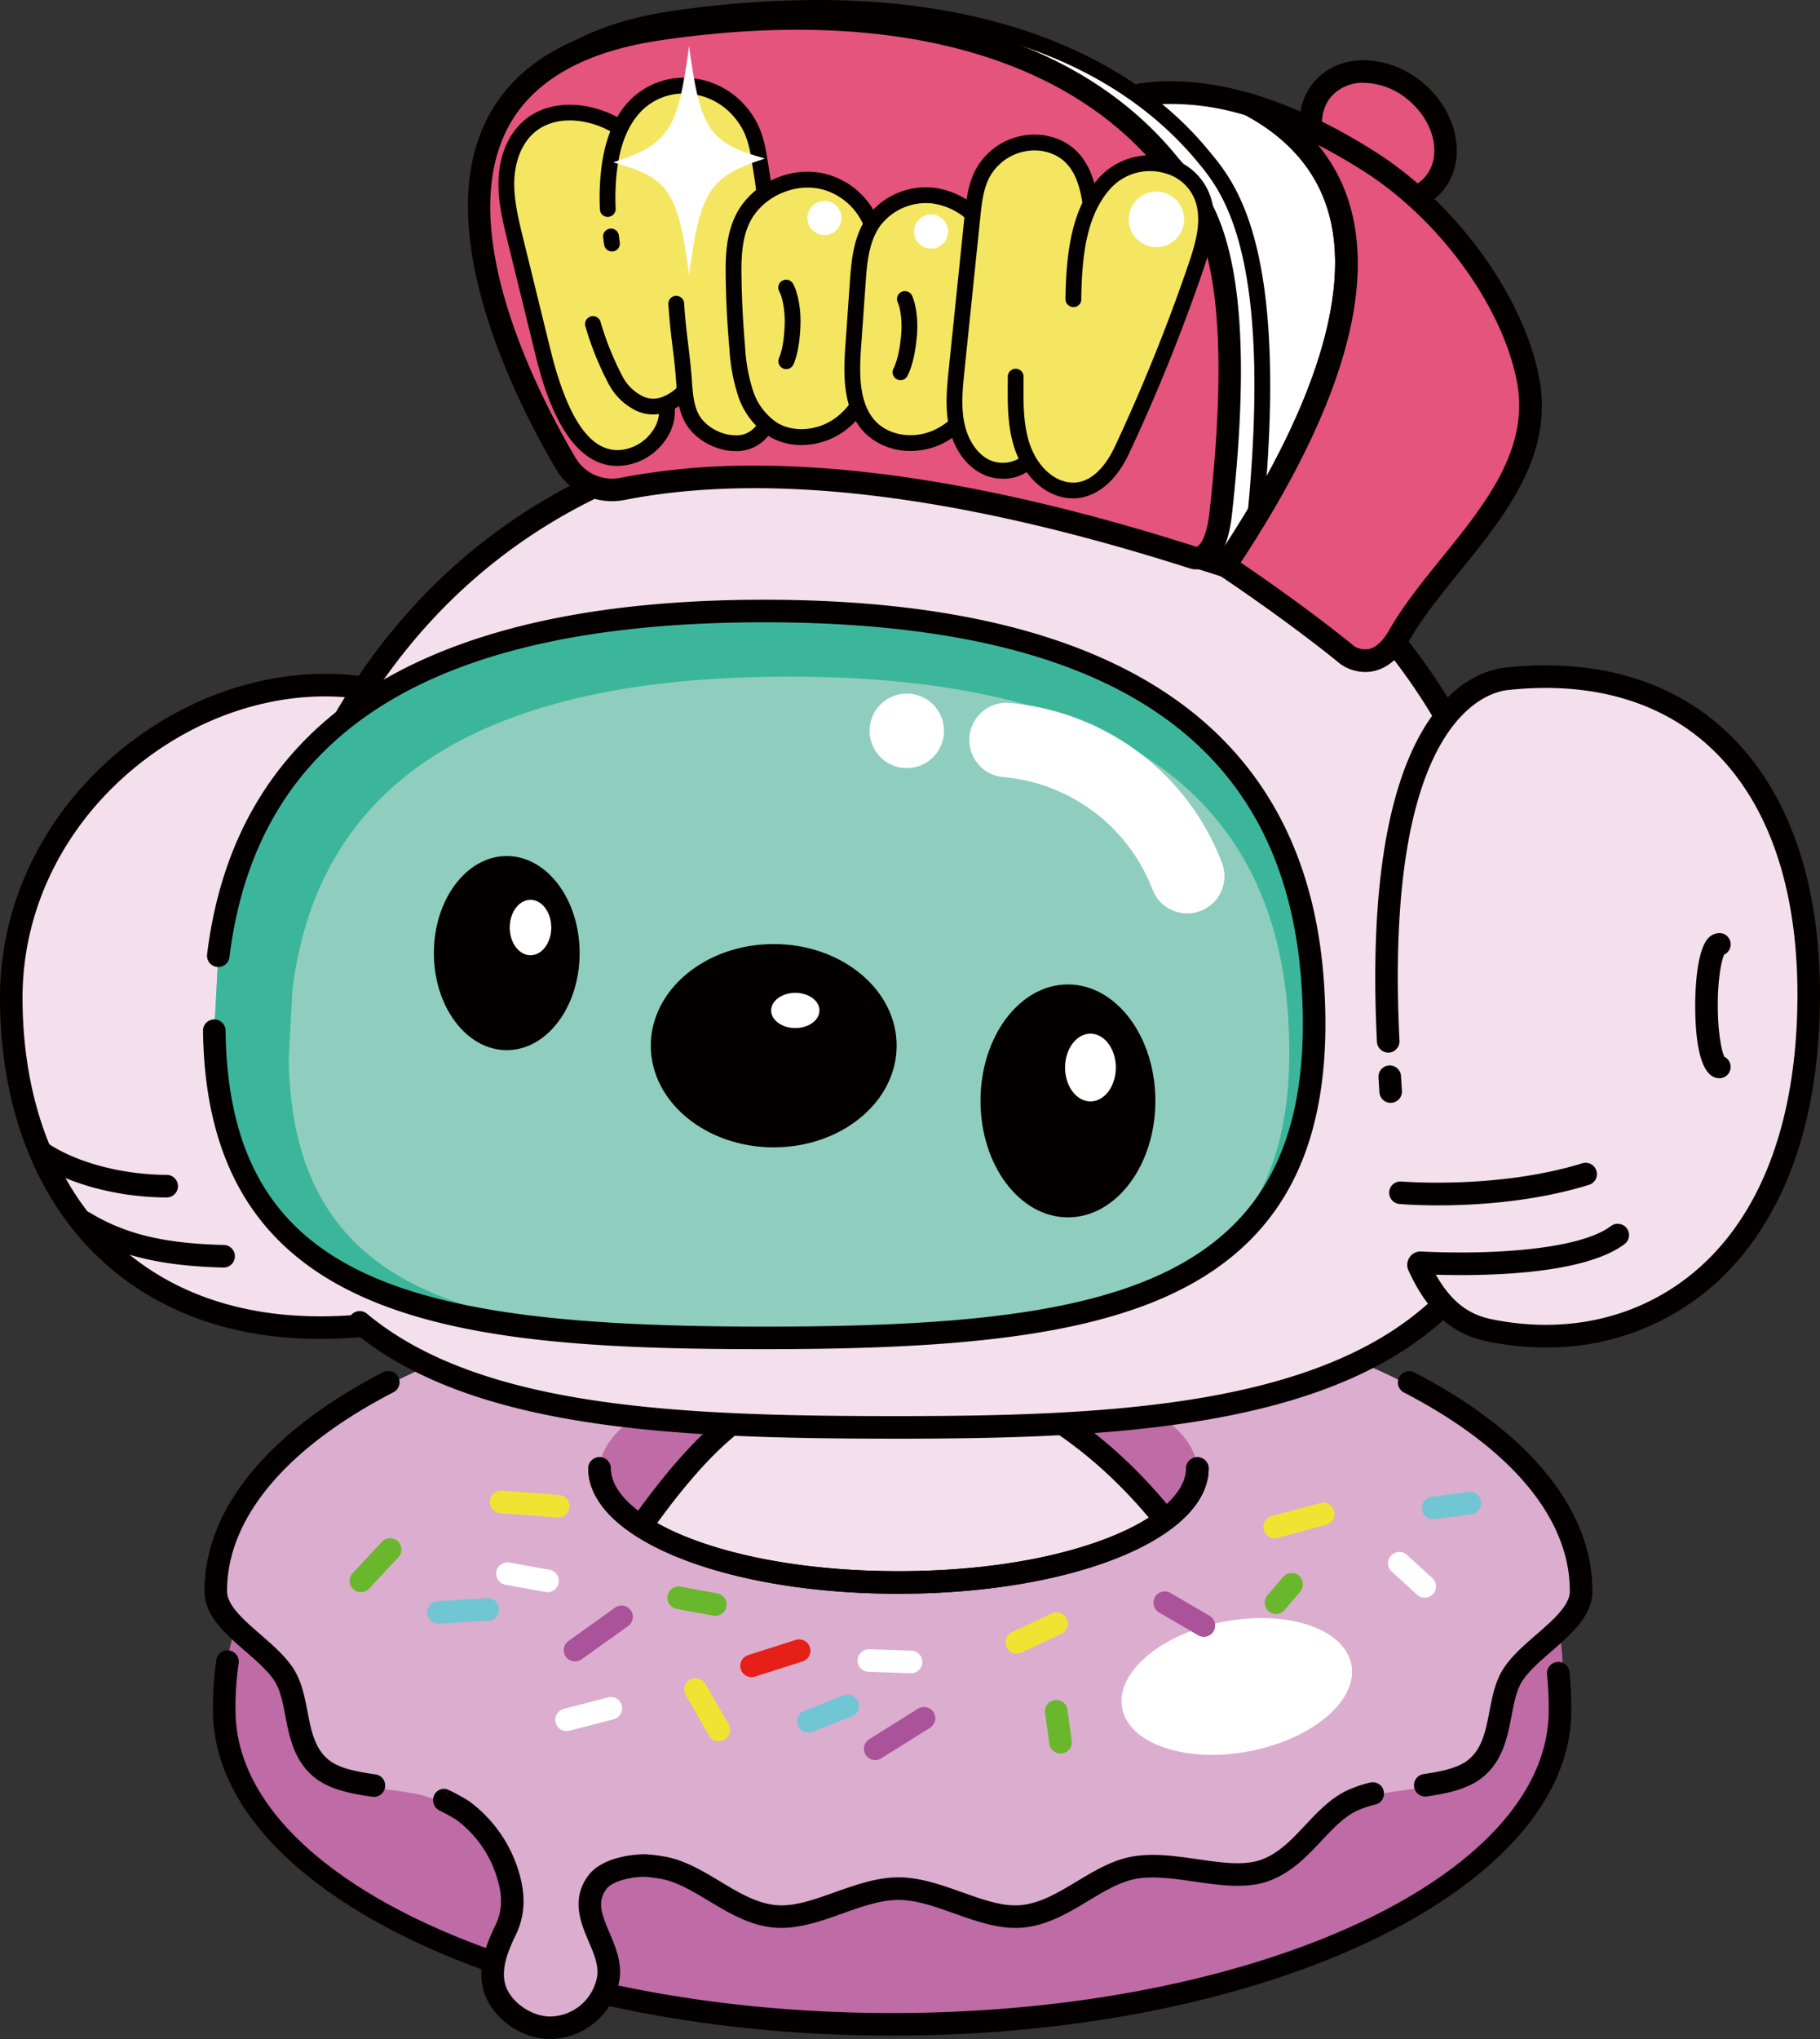 <svg id="グループ_11" data-name="グループ 11" xmlns="http://www.w3.org/2000/svg" xmlns:xlink="http://www.w3.org/1999/xlink" width="552.856" height="619.007" viewBox="0 0 552.856 619.007">
  <rect x="0" y="0" width="552.856" height="619.007" fill="#333333" stroke="none"/>
  <defs>
    <clipPath id="clip-path">
      <rect id="長方形_1" data-name="長方形 1" width="552.856" height="619.007" fill="none"/>
    </clipPath>
    <clipPath id="clip-path-2">
      <path id="パス_30" data-name="パス 30" d="M12.036,135.5l-1.208,22.724c1.052,82.3,66.493,93.293,167.036,93.293,106.188,0,173.21-12.251,166.615-107.811-5.182-75.024-60-112.848-166.615-112.848C75.217,30.855,20.585,65.92,12.036,135.5" transform="translate(-10.828 -30.855)" fill="none"/>
    </clipPath>
    <clipPath id="clip-path-4">
      <rect id="長方形_3" data-name="長方形 3" width="70.058" height="41.528" fill="none"/>
    </clipPath>
  </defs>
  <g id="グループ_2" data-name="グループ 2">
    <g id="グループ_1" data-name="グループ 1" clip-path="url(#clip-path)">
      <path id="パス_1" data-name="パス 1" d="M11.331,164.444c0-24.581,3.21-93.8,202.877-93.8s207.361,58.865,202.883,93.8Z" transform="translate(56.786 354.014)" fill="#be6ba6" fill-rule="evenodd"/>
      <path id="パス_2" data-name="パス 2" d="M241.68,114.048c0,26.276-48,47.575-107.216,47.575s-107.222-21.3-107.222-47.575,48-47.575,107.222-47.575,107.216,21.3,107.216,47.575" transform="translate(136.529 333.131)" fill="#be6ba6" fill-rule="evenodd"/>
      <path id="パス_3" data-name="パス 3" d="M121.1,68.255c-50.148,0-90.8,15.516-90.8,34.65s40.656,34.656,90.8,34.656,90.8-15.516,90.8-34.656-40.656-34.65-90.8-34.65" transform="translate(151.819 342.062)" fill="#be6ba6" fill-rule="evenodd"/>
      <path id="パス_4" data-name="パス 4" d="M10.9,159.927c0-52.637,92.842-95.313,207.374-95.313S425.65,107.29,425.65,159.927ZM218.277,88.089c-50.148,0-90.8,15.516-90.8,34.65s40.656,34.656,90.8,34.656,90.8-15.516,90.8-34.656-40.656-34.65-90.8-34.65" transform="translate(54.641 323.815)" fill="#dbadce" fill-rule="evenodd"/>
      <path id="パス_5" data-name="パス 5" d="M428.5,166.075a3.425,3.425,0,0,1-3.427-3.427c0-22-17.89-43.379-50.377-60.205a3.428,3.428,0,0,1,3.15-6.09c34.873,18.065,54.08,41.606,54.08,66.3a3.425,3.425,0,0,1-3.427,3.427m-414.741,0a3.425,3.425,0,0,1-3.427-3.427c0-24.737,19.267-48.309,54.254-66.379a3.425,3.425,0,0,1,3.15,6.084c-32.6,16.838-50.551,38.251-50.551,60.3a3.425,3.425,0,0,1-3.427,3.427M86.849,93.438a3.428,3.428,0,0,1-1.25-6.619c37.812-14.776,85.941-22.91,135.53-22.91,49.361,0,97.321,8.067,135.037,22.724a3.425,3.425,0,1,1-2.483,6.384c-36.941-14.355-84.017-22.255-132.554-22.255-48.753,0-96,7.965-133.029,22.435a3.42,3.42,0,0,1-1.25.24" transform="translate(51.789 320.281)" fill="#040000"/>
      <path id="パス_6" data-name="パス 6" d="M131.615,72.924c-10.009-.126-19.922-.4-29.6-.932-23.836,19.057-53.442,69.493-63.788,100.8-5.837,5.969-11.879,17.283-14.368,30.34,16.393,4.839,35.931,8.753,57.632,11.452a141.583,141.583,0,0,1-.8-14.458c-.042-18.51,6.078-54.519,16.977-77.735,9.733-20.746,21.016-36.316,33.947-49.463" transform="translate(119.565 360.79)" fill="#f4dfec" fill-rule="evenodd"/>
      <path id="パス_7" data-name="パス 7" d="M26.719,209.408a3.37,3.37,0,0,1-.643-.06,3.434,3.434,0,0,1-2.729-4.01c2.344-12.27,7.953-24.244,14.728-31.5C49,141.4,78.755,91.335,102.735,72.171a3.426,3.426,0,0,1,4.274,5.356c-22.874,18.287-52.475,68.339-62.67,99.2a3.393,3.393,0,0,1-.806,1.317c-4.587,4.7-10.863,14.993-13.448,28.585a3.432,3.432,0,0,1-3.366,2.783" transform="translate(116.704 357.936)" fill="#040000"/>
      <path id="パス_8" data-name="パス 8" d="M113.28,72.721c-9.576,0-19.141-.048-28.591-.259-5.086,7.136-15,21.191-19.069,28.014C42.392,139.425,29.858,178.067,31.7,212.8a570.951,570.951,0,0,0,81.54,5.633,561.489,561.489,0,0,0,79.37-5.4c3.511-28.621-6.961-95.758-40.8-140.976-12.564.529-25.489.667-38.534.667" transform="translate(157.99 361.1)" fill="#f4dfec" fill-rule="evenodd"/>
      <path id="パス_9" data-name="パス 9" d="M34.524,185.255A3.427,3.427,0,0,1,31.1,182c-2.206-44.87,18.63-86.332,27.7-102.07a3.425,3.425,0,0,1,5.939,3.415C55.973,98.563,35.829,138.6,37.951,181.66a3.433,3.433,0,0,1-3.258,3.595h-.168" transform="translate(155.061 391.966)" fill="#040000"/>
      <path id="パス_10" data-name="パス 10" d="M145.713,176.221c-16.989-43.746-38.4-80.4-71.934-104.288-7.839.535-15.864.878-24.01,1.088,2.543,7.821,12.294,18.5,18.215,27.869,10.887,17.217,18.738,44.064,25.242,67.245,5,17.842-4.016,28.308,1.16,46.433,24-3.108,45.273-7.713,62.466-13.412-1.527-10.364-5.573-19.88-11.139-24.936" transform="translate(249.419 360.494)" fill="#f4dfec" fill-rule="evenodd"/>
      <path id="パス_11" data-name="パス 11" d="M74.674,181.785A3.437,3.437,0,0,1,71.38,179.3c-2.8-9.817-1.743-17.476-.721-24.882.95-6.889,1.852-13.394-.439-21.569-4.058-14.434-9.57-33.051-16.249-48.928a3.428,3.428,0,0,1,6.318-2.663c6.823,16.231,12.42,35.107,16.526,49.739,2.681,9.552,1.635,17.079.631,24.359-.968,7.009-1.882,13.634.529,22.062a3.431,3.431,0,0,1-3.3,4.37" transform="translate(269.125 396.704)" fill="#040000"/>
      <path id="パス_12" data-name="パス 12" d="M139.766,207.439a3.425,3.425,0,0,1-3.385-2.934c-1.437-9.793-5.29-18.57-10.057-22.9a3.394,3.394,0,0,1-.878-1.268c-13.863-34.837-34.434-78-70.768-102.713a3.427,3.427,0,0,1,3.853-5.669c37.626,25.6,58.781,69.517,73,105.142,5.681,5.543,10,15.335,11.626,26.415a3.423,3.423,0,0,1-2.892,3.889,3.546,3.546,0,0,1-.5.036" transform="translate(266.499 357.645)" fill="#040000"/>
      <path id="パス_13" data-name="パス 13" d="M115.769,37.131C62.561,23.2.57,68.379.57,129.5c0,66.4,44.179,110.9,118.992,97.91" transform="translate(2.857 173.368)" fill="#f4dfec" fill-rule="evenodd"/>
      <path id="パス_14" data-name="パス 14" d="M97.327,235.938c-25.14,0-46.8-7.2-63.554-21.3C11.993,196.316,0,167.088,0,132.341,0,102.5,14.283,74.354,39.2,55.123c23.92-18.461,53.923-25.375,80.29-18.473a3.427,3.427,0,0,1-1.737,6.631c-24.311-6.36-52.12.09-74.369,17.265C20.169,78.472,6.847,104.64,6.847,132.341c0,32.691,11.127,60.055,31.338,77.056,20.62,17.355,49.541,23.385,83.644,17.475A3.426,3.426,0,0,1,123,233.624a150.209,150.209,0,0,1-25.675,2.314" transform="translate(0 170.531)" fill="#040000"/>
      <path id="パス_15" data-name="パス 15" d="M49.473,78.288h-.09C30.23,77.819,17.059,74.6,5.342,67.521a3.426,3.426,0,1,1,3.541-5.867c10.773,6.5,22.555,9.342,40.674,9.781a3.427,3.427,0,0,1-.084,6.853" transform="translate(18.451 306.498)" fill="#040000"/>
      <path id="パス_16" data-name="パス 16" d="M43.076,74.7h0C28.143,74.689,12.79,70.547,3.015,63.892a3.429,3.429,0,0,1,3.859-5.669c8.566,5.837,22.778,9.612,36.2,9.624a3.427,3.427,0,0,1,0,6.853" transform="translate(7.613 288.81)" fill="#040000"/>
      <path id="パス_17" data-name="パス 17" d="M206.82,21.356c137.5,0,193.769,105.34,193.769,186.285,0,32.793-9.552,64.492-28.555,82.334-35.209,33.051-98.775,36.31-165.215,36.31-63.933,0-127.486-1.966-163.279-32.156-21.473-18.113-30.49-51.4-30.49-86.488,0-80.945,56.274-186.285,193.769-186.285" transform="translate(65.405 107.026)" fill="#f4dfec"/>
      <path id="パス_18" data-name="パス 18" d="M209.677,332.568c-66.4,0-129-2.5-165.155-32.685a3.425,3.425,0,0,1,4.388-5.26c34.4,28.717,95.673,31.092,160.766,31.092,63.337,0,128.088-2.729,162.87-35.378,17.2-16.147,27.473-45.994,27.473-79.839,0-73.5-50.7-182.859-190.343-182.859S19.334,136.995,19.334,210.5a3.427,3.427,0,1,1-6.853,0c0-76.256,52.517-189.712,197.2-189.712s197.2,113.455,197.2,189.712c0,35.7-11.079,67.413-29.637,84.835-36.6,34.362-102.845,37.235-167.559,37.235" transform="translate(62.549 104.17)" fill="#040000"/>
      <path id="パス_19" data-name="パス 19" d="M80.208,211.455c4.22,9.937,10.833,19.014,21.9,21.233,44.491,8.915,93.569-17.253,96.509-94.681,2.6-68.459-31.861-109.68-91.682-103.164C89.748,36.712,80.809,56.2,76.649,70.653c-7.057,24.467-7.328,56.268-6.132,81.474.757,15.858,1.467,32.378,5.8,47.936a92.844,92.844,0,0,0,3.9,11.392" transform="translate(350.674 171.238)" fill="#f4dfec" fill-rule="evenodd"/>
      <path id="パス_20" data-name="パス 20" d="M121.3,240.661a89.068,89.068,0,0,1-17.457-1.761c-7.382-1.485-16.814-5.278-24.269-21.617a4.055,4.055,0,0,1,.355-4,3.948,3.948,0,0,1,3.541-1.749c20.475,1.028,47.84-.391,57.62-7.731a3.428,3.428,0,0,1,4.118,5.483c-12.51,9.384-42.856,9.727-57.314,9.282,5.609,9.961,11.831,12.51,17.3,13.6,22.08,4.424,43.253-.24,59.622-13.141,20.1-15.846,31.44-42.928,32.781-78.306,1.389-36.442-7.713-64.87-26.324-82.208C156.107,44.385,134.814,38.355,109.7,41.1c-6.336.685-37.7,9.065-32.859,106.452a3.424,3.424,0,0,1-3.252,3.595A3.463,3.463,0,0,1,70,147.891C64.978,46.958,98.552,35.416,108.964,34.28c27.16-2.94,50.316,3.691,66.974,19.225,20.115,18.738,29.967,48.988,28.507,87.48-1.8,47.317-20.241,71.483-35.4,83.428a76.262,76.262,0,0,1-47.75,16.249" transform="translate(348.272 168.387)" fill="#040000"/>
      <path id="パス_21" data-name="パス 21" d="M70.767,64.957s29.589,2.573,56.25-5.669" transform="translate(354.65 297.123)" fill="#f4dfec" fill-rule="evenodd"/>
      <path id="パス_22" data-name="パス 22" d="M85.039,71.642c-6.805,0-11.248-.373-11.71-.415a3.424,3.424,0,1,1,.589-6.823c.289.018,29.264,2.4,54.945-5.537a3.428,3.428,0,0,1,2.02,6.553c-16.826,5.206-34.572,6.222-45.844,6.222" transform="translate(351.788 294.268)" fill="#040000"/>
      <path id="パス_23" data-name="パス 23" d="M90.163,84.906c-2.17-.072-3.932-8.458-3.932-18.738s1.761-18.546,3.932-18.479" transform="translate(432.149 238.989)" fill="#f4dfec" fill-rule="evenodd"/>
      <path id="パス_24" data-name="パス 24" d="M93.019,91.188H92.9c-5.987-.2-7.244-12.155-7.244-22.164,0-3.877.3-16.814,4.154-20.559a4.759,4.759,0,0,1,3.306-1.347,3.429,3.429,0,0,1,1.341,6.535c-.775,1.641-1.948,7.076-1.948,15.371,0,8.5,1.22,14.037,2.008,15.66a3.427,3.427,0,0,1-1.5,6.5" transform="translate(429.292 236.133)" fill="#040000"/>
      <line id="線_1" data-name="線 1" x2="0.283" y2="4.497" transform="translate(422.159 326.866)" fill="#f4dfec"/>
      <path id="パス_25" data-name="パス 25" d="M73.36,65.154a3.43,3.43,0,0,1-3.415-3.21l-.283-4.5a3.427,3.427,0,1,1,6.841-.433l.277,4.5a3.424,3.424,0,0,1-3.192,3.637c-.078.006-.15.006-.228.006" transform="translate(349.076 269.634)" fill="#040000"/>
      <path id="パス_26" data-name="パス 26" d="M215.421,146.844c-100.362,0-204.175-21.094-204.175-56.394a3.427,3.427,0,1,1,6.853,0c0,23.926,79.292,49.541,197.322,49.541S412.744,114.375,412.744,90.45a3.424,3.424,0,1,1,6.847,0c0,35.3-103.807,56.394-204.169,56.394" transform="translate(56.36 436.118)" fill="#040000"/>
      <path id="パス_27" data-name="パス 27" d="M12.042,135.5C20.585,65.92,75.211,30.855,177.864,30.855c106.614,0,161.427,37.824,166.609,112.848,6.595,95.559-60.422,107.811-166.609,107.811-100.543,0-165.984-10.989-167.036-93.293Z" transform="translate(54.265 154.631)" fill="#af9bc9" fill-rule="evenodd"/>
      <path id="パス_28" data-name="パス 28" d="M12.042,135.5C20.585,65.92,75.211,30.855,177.864,30.855c106.614,0,161.427,37.824,166.609,112.848,6.595,95.559-60.422,107.811-166.609,107.811-100.543,0-165.984-10.989-167.036-93.293Z" transform="translate(54.265 154.631)" fill="#3cb69b" fill-rule="evenodd"/>
    </g>
  </g>
  <g id="グループ_4" data-name="グループ 4" transform="translate(65.093 185.486)">
    <g id="グループ_3" data-name="グループ 3" clip-path="url(#clip-path-2)">
      <path id="パス_29" data-name="パス 29" d="M15.7,129.367c7.773-63.3,57.47-95.2,150.859-95.2,96.99,0,146.855,34.416,151.569,102.665,6,86.933-54.975,98.078-151.569,98.078-91.471,0-151-10-151.965-84.871Z" transform="translate(8.025 -14.252)" fill="#8fcebe" fill-rule="evenodd"/>
    </g>
  </g>
  <g id="グループ_6" data-name="グループ 6">
    <g id="グループ_5" data-name="グループ 5" clip-path="url(#clip-path)">
      <path id="パス_31" data-name="パス 31" d="M180.727,257.792c-92.589,0-169.321-7.274-170.469-96.671a3.427,3.427,0,0,1,6.853-.09c.974,76,55.865,89.908,163.616,89.908,70.251,0,118.89-5.464,144.289-32.673,14.933-16,21.118-39.375,18.9-71.471C338.818,73,285.436,37.133,180.727,37.133,79.83,37.133,26.694,70.383,18.3,138.77a3.425,3.425,0,0,1-6.8-.836C20.267,66.505,77.2,30.286,180.727,30.286c107.5,0,164.7,39.039,170.03,116.04,2.35,34.085-4.431,59.153-20.734,76.617-27.088,29.018-77.206,34.849-149.3,34.849" transform="translate(51.408 151.779)" fill="#040000"/>
      <path id="パス_32" data-name="パス 32" d="M115.172,99.44a11.3,11.3,0,0,1-10.562-7.274,53.518,53.518,0,0,0-45.4-34.115,11.3,11.3,0,0,1,2.146-22.507c29.342,2.8,54.008,21.407,64.371,48.561A11.308,11.308,0,0,1,115.172,99.44" transform="translate(245.471 177.847)" fill="#fff"/>
      <path id="パス_33" data-name="パス 33" d="M55.457,57.634h-.234a11.3,11.3,0,1,1,.234,0" transform="translate(220.111 175.529)" fill="#fff"/>
      <path id="パス_34" data-name="パス 34" d="M107.566,78.53c0,17.043-16.718,30.857-37.338,30.857S32.885,95.573,32.885,78.53,49.6,47.673,70.229,47.673s37.338,13.814,37.338,30.857" transform="translate(164.804 238.914)" fill="#040000" fill-rule="evenodd"/>
      <path id="パス_35" data-name="パス 35" d="M44.064,43.228c-12.227,0-22.14,13.189-22.14,29.462s9.913,29.468,22.14,29.468S66.2,88.97,66.2,72.69s-9.913-29.462-22.14-29.462" transform="translate(109.873 216.638)" fill="#040000" fill-rule="evenodd"/>
      <path id="パス_36" data-name="パス 36" d="M38.375,53.849c0,4.647-2.825,8.41-6.312,8.41s-6.306-3.763-6.306-8.41,2.825-8.41,6.306-8.41,6.312,3.763,6.312,8.41" transform="translate(129.082 227.719)" fill="#fff"/>
      <path id="パス_37" data-name="パス 37" d="M76.11,49.712c-14.668,0-26.565,15.828-26.565,35.354s11.9,35.354,26.565,35.354,26.559-15.828,26.559-35.354S90.772,49.712,76.11,49.712" transform="translate(248.296 249.133)" fill="#040000" fill-rule="evenodd"/>
      <path id="パス_38" data-name="パス 38" d="M69.239,62.479c0,5.681-3.451,10.28-7.713,10.28s-7.707-4.6-7.707-10.28S57.27,52.2,61.526,52.2s7.713,4.6,7.713,10.28" transform="translate(269.715 261.596)" fill="#fff"/>
      <path id="パス_39" data-name="パス 39" d="M53.641,55.481c0,2.952-3.282,5.344-7.334,5.344s-7.34-2.393-7.34-5.344,3.288-5.344,7.34-5.344,7.334,2.393,7.334,5.344" transform="translate(195.284 251.263)" fill="#fff"/>
      <path id="パス_40" data-name="パス 40" d="M125.448,76.351c0,19.141,40.656,34.65,90.8,34.65s90.8-15.51,90.8-34.65l108.8,46.74C432.3,181.1,326.371,231.9,214.322,231.9S-1.173,187.041,12.533,118.528Z" transform="translate(56.671 382.635)" fill="#be6ba6" fill-rule="evenodd"/>
      <path id="パス_41" data-name="パス 41" d="M217.064,200.313c-113.756,0-206.3-44.293-206.3-98.733a96.672,96.672,0,0,1,1.028-15.341,3.425,3.425,0,1,1,6.769,1.052,90.408,90.408,0,0,0-.944,14.289c0,50.665,89.476,91.88,199.45,91.88s199.45-41.215,199.45-91.88a98.757,98.757,0,0,0-.5-10.887,3.428,3.428,0,1,1,6.817-.727,106.356,106.356,0,0,1,.535,11.614c0,54.44-92.547,98.733-206.3,98.733" transform="translate(53.929 417.642)" fill="#040000"/>
      <path id="パス_42" data-name="パス 42" d="M309.081,74.275c0,19.141-40.656,34.65-90.8,34.65s-90.8-15.51-90.8-34.65L10.9,111.462c0,9.624,15.173,16.676,20.77,25.435,5.2,8.14,2.423,21.666,11.753,28.723,6.727,5.086,19.5,4.695,30.016,7.094l6.126,1.906c.3.132.6.258.89.4a51.925,51.925,0,0,1,5.573,3.084A37.672,37.672,0,0,1,99.5,197.09a38.825,38.825,0,0,1,1.605,10.785c0,4.773-3.4,8.416-5.561,12.522-2.056,3.9-2.344,8.452.06,12.306,3.126,5,9.781,11.3,16.9,11.3,14.632,0,23.1-15.985,15.594-25.573-2.242-2.867-3.559-5.645-3.559-9.168,0-3.024.523-7.118,2.351-9.534,2.477-3.27,8.633-4.9,14.319-4.99a49.522,49.522,0,0,1,5.609.685c11.59,2.14,21.509,13.658,34.031,14.752,11.9,1.04,24.888-8.416,37.422-8.416s25.525,9.456,37.428,8.416c12.516-1.094,22.441-12.612,34.031-14.752,12.348-2.284,27.9,4.43,38.919,1.094,11.939-3.619,17.4-16.8,27.437-21.5,11.109-5.2,28.711-3.1,37.037-9.4,9.33-7.058,6.553-20.583,11.753-28.723,5.6-8.759,20.77-15.81,20.77-25.435Z" transform="translate(54.641 372.231)" fill="#dbadce"/>
      <path id="パス_43" data-name="パス 43" d="M61.8,145.64a3.444,3.444,0,0,1-.487-.036c-5.855-.836-12.486-2.014-17.1-5.507-6.613-5-8.061-12.5-9.336-19.117-.769-3.992-1.5-7.767-3.24-10.49-1.906-2.994-5.4-6.03-8.777-8.957-6.156-5.35-12.528-10.881-12.528-18.323a3.427,3.427,0,1,1,6.853,0c0,4.316,5.17,8.807,10.171,13.147,3.745,3.252,7.617,6.619,10.057,10.442s3.336,8.434,4.2,12.883c1.142,5.927,2.218,11.53,6.739,14.951,2.982,2.254,7.725,3.306,13.935,4.184a3.429,3.429,0,0,1-.481,6.823" transform="translate(51.784 399.839)" fill="#040000"/>
      <path id="パス_44" data-name="パス 44" d="M57.494,167.958c-8.3,0-16.79-5.681-19.754-13.213-2.88-7.358.1-15.2,3.024-21.2,2.206-4.533,2.344-8.981.463-14.879a34.22,34.22,0,0,0-12.2-17.241,51.008,51.008,0,0,0-5.032-2.771,3.584,3.584,0,0,1-1.828-4.6,3.269,3.269,0,0,1,4.346-1.785L25.116,95.4l1.437-3.108a56.023,56.023,0,0,1,6.276,3.439,41.231,41.231,0,0,1,14.927,20.848c2.4,7.526,2.14,13.869-.824,19.958-2.459,5.044-4.707,10.857-2.807,15.7,1.918,4.887,7.917,8.867,13.37,8.867a14.694,14.694,0,0,0,14.259-12.252c.493-3.264-.992-6.763-2.567-10.466-2.453-5.777-5.5-12.967-.042-20.193,3.445-4.545,11.037-6.258,17-6.348a51.358,51.358,0,0,1,6.288.739c5.987,1.106,11.392,4.352,16.622,7.49,5.735,3.445,11.157,6.7,17.085,7.214,5.44.5,11.47-1.653,17.824-3.914,6.246-2.218,12.708-4.515,19.3-4.515s13.057,2.3,19.3,4.515c6.36,2.26,12.348,4.424,17.824,3.914,5.927-.517,11.35-3.769,17.091-7.214,5.224-3.138,10.628-6.384,16.616-7.49,6.432-1.184,13.37-.192,20.078.776,6.907,1,13.436,1.93,18.473.409,5.711-1.731,9.835-6.12,14.205-10.767,3.775-4.016,7.683-8.176,12.774-10.556A36.582,36.582,0,0,1,306.5,90.1a3.428,3.428,0,1,1,1.623,6.661,29.858,29.858,0,0,0-5.591,1.888c-3.907,1.828-7.208,5.338-10.695,9.047-4.563,4.857-9.745,10.364-17.2,12.63-6.5,1.972-14.1.878-21.443-.18-6.156-.89-12.534-1.8-17.854-.824-4.761.884-9.414,3.673-14.337,6.625-6.15,3.691-12.516,7.514-20.012,8.17-6.961.6-13.953-1.876-20.722-4.28-5.957-2.122-11.59-4.124-17.007-4.124s-11.037,2-17,4.118c-6.775,2.411-13.79,4.869-20.722,4.286-7.5-.655-13.857-4.479-20.012-8.17-4.923-2.952-9.576-5.741-14.343-6.625a45.072,45.072,0,0,0-5.218-.637c-4.923.09-9.817,1.617-11.356,3.643-2.928,3.871-1.635,7.43.89,13.376,1.785,4.214,3.811,8.993,3.03,14.175a21.677,21.677,0,0,1-21.034,18.077" transform="translate(109.656 451.048)" fill="#040000"/>
      <path id="パス_45" data-name="パス 45" d="M74.871,145.538a3.427,3.427,0,0,1-.493-6.817c5.062-.745,10.172-1.749,13.261-4.088,4.515-3.421,5.6-9.017,6.739-14.945.86-4.455,1.743-9.059,4.19-12.889s6.318-7.19,10.063-10.442c5-4.34,10.171-8.831,10.171-13.153a3.424,3.424,0,0,1,6.847,0c0,7.448-6.366,12.979-12.528,18.329-3.372,2.934-6.865,5.963-8.777,8.951-1.743,2.735-2.471,6.5-3.24,10.5C99.83,127.6,98.394,135.1,91.775,140.1c-4.322,3.27-10.442,4.527-16.405,5.4a3.546,3.546,0,0,1-.5.036" transform="translate(358.067 399.839)" fill="#040000"/>
      <path id="パス_46" data-name="パス 46" d="M123.955,115.081c-52.841,0-94.231-16.724-94.231-38.077a3.427,3.427,0,0,1,6.853,0c0,15.077,35.113,31.224,87.377,31.224S211.332,92.08,211.332,77a3.427,3.427,0,0,1,6.853,0c0,21.353-41.389,38.077-94.231,38.077" transform="translate(148.963 368.733)" fill="#040000"/>
      <path id="パス_47" data-name="パス 47" d="M123.955,115.081c-52.841,0-94.231-16.724-94.231-38.077a3.427,3.427,0,0,1,6.853,0c0,15.077,35.113,31.224,87.377,31.224S211.332,92.08,211.332,77a3.427,3.427,0,0,1,6.853,0c0,21.353-41.389,38.077-94.231,38.077" transform="translate(148.963 368.733)" fill="#040000"/>
    </g>
  </g>
  <g id="グループ_8" data-name="グループ 8" transform="translate(340.667 491.19)">
    <g id="グループ_7" data-name="グループ 7" clip-path="url(#clip-path-4)">
      <path id="パス_48" data-name="パス 48" d="M125.762,93.419c4.491,10.316-7.118,22.736-25.928,27.737s-37.7.691-42.2-9.624S64.751,88.8,83.561,83.794s37.71-.691,42.2,9.624" transform="translate(-56.672 -81.709)" fill="#fff" fill-rule="evenodd"/>
    </g>
  </g>
  <g id="グループ_10" data-name="グループ 10">
    <g id="グループ_9" data-name="グループ 9" clip-path="url(#clip-path)">
      <path id="パス_49" data-name="パス 49" d="M31.917,98.041a3.424,3.424,0,0,1-2-6.21L44.049,81.725a3.423,3.423,0,1,1,3.986,5.567L33.907,97.4a3.4,3.4,0,0,1-1.99.637" transform="translate(142.771 406.32)" fill="#aa539a"/>
      <path id="パス_50" data-name="パス 50" d="M47.085,102.283a3.429,3.429,0,0,1-1.822-6.336l14.764-9.228a3.429,3.429,0,1,1,3.637,5.813L48.9,101.76a3.41,3.41,0,0,1-1.815.523" transform="translate(218.775 432.021)" fill="#aa539a"/>
      <path id="パス_51" data-name="パス 51" d="M73.589,94.156a3.388,3.388,0,0,1-1.725-.469L59.985,86.75a3.428,3.428,0,1,1,3.457-5.921l11.873,6.943a3.424,3.424,0,0,1-1.725,6.384" transform="translate(292.104 402.738)" fill="#aa539a"/>
      <path id="パス_52" data-name="パス 52" d="M45.067,103.9a3.433,3.433,0,0,1-2.976-1.725l-7.058-12.3a3.424,3.424,0,0,1,5.939-3.409l7.064,12.3a3.431,3.431,0,0,1-1.268,4.677,3.364,3.364,0,0,1-1.7.457" transform="translate(173.283 424.694)" fill="#f0e433"/>
      <path id="パス_53" data-name="パス 53" d="M54.241,93.979a3.426,3.426,0,0,1-1.455-6.529l12.2-5.711a3.425,3.425,0,0,1,2.9,6.2l-12.2,5.711a3.455,3.455,0,0,1-1.449.325" transform="translate(254.638 408.007)" fill="#f0e433"/>
      <path id="パス_54" data-name="パス 54" d="M45.519,83.438c-.084,0-.174,0-.258-.006L27.918,82.115a3.427,3.427,0,0,1,.517-6.835L45.772,76.6a3.425,3.425,0,0,1-.252,6.841" transform="translate(124.042 377.231)" fill="#f0e433"/>
      <path id="パス_55" data-name="パス 55" d="M67.263,86.689a3.428,3.428,0,0,1-.884-6.739l14.764-3.956a3.426,3.426,0,0,1,1.773,6.619L68.152,86.569a3.238,3.238,0,0,1-.89.12" transform="translate(319.934 380.274)" fill="#f0e433"/>
      <path id="パス_56" data-name="パス 56" d="M40.7,87.948a3.624,3.624,0,0,1-.613-.054l-12.2-2.2A3.427,3.427,0,1,1,29.1,78.948l12.2,2.2a3.427,3.427,0,0,1-.607,6.8" transform="translate(125.644 395.391)" fill="#fff"/>
      <path id="パス_57" data-name="パス 57" d="M59.609,90.568h-.12l-12.841-.439a3.427,3.427,0,0,1-3.312-3.541,3.516,3.516,0,0,1,3.547-3.306l12.841.433a3.428,3.428,0,0,1-.114,6.853" transform="translate(217.168 417.37)" fill="#fff"/>
      <path id="パス_58" data-name="パス 58" d="M31.485,96.057a3.429,3.429,0,0,1-.866-6.745L44.109,85.8a3.427,3.427,0,0,1,1.731,6.631L32.356,95.943a3.371,3.371,0,0,1-.872.114" transform="translate(140.631 429.459)" fill="#fff"/>
      <path id="パス_59" data-name="パス 59" d="M81.272,92.249a3.427,3.427,0,0,1-2.308-.89l-7.707-7.027a3.43,3.43,0,1,1,4.623-5.068l7.7,7.027a3.426,3.426,0,0,1-2.308,5.957" transform="translate(351.515 392.767)" fill="#fff"/>
      <path id="パス_60" data-name="パス 60" d="M40.835,94.251a3.426,3.426,0,0,1-1.04-6.691l14.44-4.611a3.427,3.427,0,1,1,2.086,6.529L41.875,94.089a3.474,3.474,0,0,1-1.04.162" transform="translate(187.465 414.883)" fill="#e61f19"/>
      <path id="パス_61" data-name="パス 61" d="M21.093,94.042a3.424,3.424,0,0,1-2.507-5.759l8.879-9.522a3.428,3.428,0,1,1,5.014,4.677L23.6,92.954a3.428,3.428,0,0,1-2.507,1.088" transform="translate(88.539 389.285)" fill="#69b72d"/>
      <path id="パス_62" data-name="パス 62" d="M48.28,89.024a3.188,3.188,0,0,1-.625-.06l-11.127-2.05a3.426,3.426,0,1,1,1.244-6.739L48.9,82.224a3.428,3.428,0,0,1-.619,6.8" transform="translate(169.001 401.493)" fill="#69b72d"/>
      <path id="パス_63" data-name="パス 63" d="M57.513,102.079a3.424,3.424,0,0,1-3.391-2.958l-1.286-9.372a3.416,3.416,0,0,1,2.922-3.859,3.381,3.381,0,0,1,3.865,2.922l1.286,9.378a3.423,3.423,0,0,1-2.928,3.859,3.12,3.12,0,0,1-.469.03" transform="translate(264.626 430.236)" fill="#69b72d"/>
      <path id="パス_64" data-name="パス 64" d="M67.335,91.86a3.427,3.427,0,0,1-2.615-5.639l4.713-5.567a3.425,3.425,0,1,1,5.23,4.424l-4.707,5.567a3.414,3.414,0,0,1-2.621,1.214" transform="translate(320.288 398.092)" fill="#69b72d"/>
      <path id="パス_65" data-name="パス 65" d="M43.7,97.114A3.428,3.428,0,0,1,42.45,90.5l11.993-4.689a3.427,3.427,0,0,1,2.495,6.384L44.951,96.874a3.42,3.42,0,0,1-1.25.24" transform="translate(201.822 428.846)" fill="#71c6d4"/>
      <path id="パス_66" data-name="パス 66" d="M75.271,83.655a3.426,3.426,0,0,1-.445-6.823l11.127-1.467a3.426,3.426,0,1,1,.9,6.793L75.722,83.624a2.885,2.885,0,0,1-.451.03" transform="translate(360.077 377.55)" fill="#71c6d4"/>
      <path id="パス_67" data-name="パス 67" d="M25,88.439a3.427,3.427,0,0,1-.2-6.847l14.981-.878a3.4,3.4,0,0,1,3.625,3.216,3.434,3.434,0,0,1-3.222,3.625l-14.981.878c-.072.006-.138.006-.2.006" transform="translate(108.163 404.464)" fill="#71c6d4"/>
      <path id="パス_68" data-name="パス 68" d="M103.6,37.753c-6.378,7.5-19.117,7.154-28.453-.775S63.43,16.527,69.808,9.024s19.117-7.16,28.453.775,11.722,20.451,5.344,27.954" transform="translate(331.942 18.106)" fill="#e4547d"/>
      <path id="パス_69" data-name="パス 69" d="M93.875,49.413a28.312,28.312,0,0,1-18.107-6.967C65.013,33.3,62.44,18.592,70.033,9.665c3.769-4.443,9.33-6.8,15.822-6.613a28.431,28.431,0,0,1,17.457,7c10.755,9.144,13.328,23.854,5.735,32.781a19.517,19.517,0,0,1-15.173,6.583M85.194,9.9a12.668,12.668,0,0,0-9.937,4.2C70.1,20.155,72.329,30.525,80.2,37.228s18.473,7.214,23.625,1.166,2.922-16.429-4.953-23.126A21.586,21.586,0,0,0,85.663,9.906c-.156-.006-.313-.006-.469-.006m21.245,30.713h0Z" transform="translate(329.108 15.247)" fill="#040000"/>
      <path id="パス_70" data-name="パス 70" d="M90.885,8.458C79.98,5.2,68.708,3.745,57.653,5.3L69.718,139.431c4.8,3.06,9.318,6.024,13.526,8.849,35.36-52.835,57.8-112.926,7.641-139.822" transform="translate(288.929 23.421)" fill="#fff"/>
      <path id="パス_71" data-name="パス 71" d="M86.1,154.564a3.44,3.44,0,0,1-1.912-.583c-4.184-2.807-8.675-5.759-13.46-8.8a3.442,3.442,0,0,1-1.569-2.585L57.1,8.46a3.43,3.43,0,0,1,2.94-3.7c10.694-1.509,22.375-.4,34.693,3.276a3.246,3.246,0,0,1,.637.265c15.57,8.35,25.4,20.319,29.2,35.576,6.745,27.046-5.242,63.776-35.624,109.169a3.413,3.413,0,0,1-2.182,1.455,3.574,3.574,0,0,1-.661.066M75.834,140.305q4.869,3.111,9.312,6.072c27.479-41.828,38.8-76.653,32.769-100.843C114.627,32.326,106.048,21.89,92.432,14.5a77.131,77.131,0,0,0-28.206-3.318Z" transform="translate(286.071 20.563)" fill="#040000"/>
      <path id="パス_72" data-name="パス 72" d="M249.158,171.51a4.411,4.411,0,0,1-1.653-.319c-58.552-18.678-106.049-31.05-148.449-31.05a165.793,165.793,0,0,0-40.674,4.641c-6.625-9.967-45.976-71.82-29.174-110.468,7.25-16.676,24.25-27.01,50.533-30.737A309.041,309.041,0,0,1,122.6.4c52.2,0,92.722,15.552,117.177,44.966,8.079,9.715,24.605,29.589,15.227,116-.415,3.787-1.719,10.141-5.843,10.141" transform="translate(125.637 1.995)" fill="#fff"/>
      <path id="パス_73" data-name="パス 73" d="M124.614,4.8h0c51.459,0,91.345,15.245,115.457,44.263,7.737,9.294,23.824,28.645,14.548,114.045-.523,4.785-1.912,8-3.457,8a3.288,3.288,0,0,1-.6-.072h0a5.28,5.28,0,0,0-.607-.234c-58.48-18.642-106.176-31.062-148.887-31.062a172.532,172.532,0,0,0-39.6,4.31C52.908,130.907,17.741,73.3,33.413,37.265c6.9-15.858,23.271-25.717,48.675-29.312A305.934,305.934,0,0,1,124.614,4.8M124.608,0A308.492,308.492,0,0,0,81.415,3.2c-113.2,16.015-22.068,146.314-22.068,146.314a163.834,163.834,0,0,1,41.72-4.984c44.521,0,95.114,14.157,147.433,30.833a6.786,6.786,0,0,0,2.663.535c2.837,0,7.088-1.834,8.224-12.282,9.546-87.913-7.484-107.835-15.768-117.8C236.494,37.247,205.331,0,124.608,0" transform="translate(123.632)" fill="#040000"/>
      <path id="パス_74" data-name="パス 74" d="M241.257,164.662c-61.7-19.724-124.072-30.617-173.463-20.9a16.265,16.265,0,0,1-17.2-7.659C32.759,105.8-10.758,17.464,78.663,4.226,186.888-11.795,225.6,35.252,233.472,44.882s25.537,21,16.039,106.344c-1.737,15.618-8.254,13.436-8.254,13.436" transform="translate(121.304 4.653)" fill="#e4547d"/>
      <path id="パス_75" data-name="パス 75" d="M244.892,171.018a6.173,6.173,0,0,1-1.876-.271C172.874,148.324,115.1,141.333,71.261,149.941a19.733,19.733,0,0,1-20.818-9.282C38.516,120.4,12.553,69.585,28.892,35.4,37.1,18.241,54.615,7.558,80.964,3.657,152.146-6.857,208.234,8,238.928,45.539c.619.757,1.292,1.521,2.02,2.332,8.849,9.985,23.661,26.685,14.77,106.56-.89,8.007-3.084,13.027-6.709,15.335a7.558,7.558,0,0,1-4.118,1.25M110.715,139.529c37.927,0,82.857,8.236,134.2,24.635.655-.06,3.042-1.942,3.992-10.49,8.554-76.851-5-92.127-13.087-101.258-.788-.884-1.527-1.719-2.2-2.543C204.513,14.279,150.655.278,81.968,10.438c-23.956,3.547-39.73,12.943-46.9,27.924-14.921,31.212,9.907,79.508,21.275,98.823a12.893,12.893,0,0,0,13.592,6.036,211.808,211.808,0,0,1,40.776-3.691" transform="translate(118.499 1.826)" fill="#040000"/>
      <path id="パス_76" data-name="パス 76" d="M60.79,10.8C52.3,4.9,39.708,3.308,32.1,10.306c-4.4,4.052-6.348,10.226-6.5,16.2s1.28,11.861,2.7,17.668q4.148,16.9,8.29,33.8c2.669,10.863,9.162,34.452,24.563,32.456,8.458-1.094,14.782-9.45,12.937-16.88" transform="translate(128.23 28.481)" fill="#f5e661"/>
      <path id="パス_77" data-name="パス 77" d="M61.288,114.919c-16.574,0-22.9-25.717-25.038-34.41L27.966,46.718C26.517,40.8,25.033,34.7,25.2,28.413c.192-7.4,2.771-13.76,7.28-17.9,8.735-8.049,22.844-5.861,31.681.289a2.4,2.4,0,0,1-2.747,3.938c-7.3-5.086-18.786-7.052-25.687-.7-3.487,3.21-5.579,8.494-5.735,14.5-.144,5.645,1.262,11.428,2.627,17.013l8.3,33.815c5.368,21.846,12.57,31.879,21.924,30.653a13.4,13.4,0,0,0,9.144-5.7A10.317,10.317,0,0,0,73.756,96.1a2.4,2.4,0,0,1,4.659-1.16,15.128,15.128,0,0,1-2.471,12.083,18.229,18.229,0,0,1-12.486,7.755,16.865,16.865,0,0,1-2.17.144" transform="translate(126.229 26.514)" fill="#040000"/>
      <path id="パス_78" data-name="パス 78" d="M61.434,7.421c1.569,12.33,5.308,41.8,3.709,54.122a77.89,77.89,0,0,1-4.491,15.768c-2.723,6.108-10.544,11.434-17.217,7.635a16.164,16.164,0,0,1-6.426-6.4,92.394,92.394,0,0,1-7.046-17.367" transform="translate(150.165 37.191)" fill="#f5e661"/>
      <path id="パス_79" data-name="パス 79" d="M50.2,90.624a11.96,11.96,0,0,1-5.957-1.593,18.547,18.547,0,0,1-7.322-7.3,91.987,91.987,0,0,1-7.25-17.83,2.4,2.4,0,0,1,4.581-1.437,88.28,88.28,0,0,0,6.841,16.9,13.8,13.8,0,0,0,5.531,5.5,7.449,7.449,0,0,0,6.21.517,13.6,13.6,0,0,0,7.635-7.046,76.486,76.486,0,0,0,4.292-15.107C66.328,51.194,62.5,21.064,61.055,9.721a2.4,2.4,0,0,1,4.761-.6c1.6,12.594,5.35,42.081,3.7,54.729A79.418,79.418,0,0,1,64.849,80.29a18.413,18.413,0,0,1-10.514,9.655,13.349,13.349,0,0,1-4.13.679" transform="translate(148.164 35.192)" fill="#040000"/>
      <path id="パス_80" data-name="パス 80" d="M31.185,14.191c-.084-.427-.234-1.834-.313-2.266" transform="translate(154.716 59.762)" fill="#f5e661"/>
      <path id="パス_81" data-name="パス 81" d="M33.18,18.588a2.391,2.391,0,0,1-2.344-1.924c-.054-.258-.132-.83-.2-1.395l-.126-.92A2.4,2.4,0,0,1,35.23,13.5c.042.228.1.691.168,1.172.048.415.1.848.138,1.052a2.4,2.4,0,0,1-1.882,2.813,1.859,1.859,0,0,1-.475.054" transform="translate(152.714 57.764)" fill="#040000"/>
      <path id="パス_82" data-name="パス 82" d="M30.781,41.768a73.493,73.493,0,0,1,.228-10.226c.637-6.841,2.357-13.814,6.583-19.231C46.23,1.238,62.636,1.923,71.413,12.84c4.545,5.651,4.905,10.833,6.054,17.716,1.311,7.893,1.659,15.888,2.729,23.836,2.14,15.84.872,28.338.12,44.3-.018.319-.03.643-.048.962-.144,2.819-.367,5.747-1.755,8.2-5.044,8.879-18.63,4.731-22.4-2.928-1.821-3.7-1.942-7.971-2.266-12.083-.7-8.747-1.659-12.72-2.278-22.429" transform="translate(153.845 21.666)" fill="#f5e661"/>
      <path id="パス_83" data-name="パス 83" d="M71.554,117.271c-.15,0-.3,0-.451-.006-6.222-.18-12.594-4.082-15.149-9.27-1.828-3.709-2.122-7.713-2.4-11.584l-.1-1.371c-.307-3.877-.673-6.805-1.034-9.721-.451-3.673-.9-7.328-1.244-12.744a2.4,2.4,0,0,1,4.785-.307c.337,5.3.781,8.873,1.22,12.462.367,2.982.739,5.969,1.058,9.931l.1,1.4c.264,3.571.511,6.943,1.924,9.811,1.785,3.631,6.51,6.468,10.989,6.6a7.488,7.488,0,0,0,7.178-3.8c1.1-1.936,1.3-4.382,1.443-7.136l2.447-.836-2.4-.114.4-7.629c.673-12.468,1.262-23.229-.5-36.243-.463-3.433-.788-6.865-1.118-10.3-.421-4.437-.86-9.029-1.6-13.466l-.367-2.284c-.9-5.693-1.557-9.8-5.188-14.325A20.011,20.011,0,0,0,55.93,8.727h-.144a17.986,17.986,0,0,0-14.307,7.064c-3.366,4.316-5.362,10.2-6.084,17.98a71.358,71.358,0,0,0-.222,9.883,2.392,2.392,0,0,1-2.278,2.513,2.344,2.344,0,0,1-2.513-2.284,77.321,77.321,0,0,1,.234-10.556C31.434,24.6,33.748,17.9,37.7,12.839A22.991,22.991,0,0,1,55.756,3.93a24.827,24.827,0,0,1,19.525,9.408c4.43,5.513,5.242,10.64,6.186,16.58l.361,2.248c.763,4.6,1.214,9.276,1.641,13.8.325,3.372.649,6.745,1.1,10.111,1.815,13.466,1.22,24.437.529,37.145l-.391,7.593-.048.974c-.162,3.246-.451,6.4-2.062,9.258a12.283,12.283,0,0,1-11.043,6.228" transform="translate(151.846 19.665)" fill="#040000"/>
      <path id="パス_84" data-name="パス 84" d="M81.669,46.325c.385-10.442.421-21.966-6.372-29.907a21.308,21.308,0,0,0-9.558-6.384c-9.823-3.21-21.641,1.9-26.03,11.248-2.6,5.519-2.729,11.849-2.615,17.944q.18,10.442,1.1,20.86a54.484,54.484,0,0,0,2.537,13.881c1.611,4.437,4.4,8.59,8.452,11.013,5.969,3.565,13.965,2.687,19.712-1.238s9.354-10.46,10.791-17.265.9-13.881-.319-20.728" transform="translate(185.759 45.471)" fill="#f5e661"/>
      <path id="パス_85" data-name="パス 85" d="M59.713,91.633a19.006,19.006,0,0,1-9.763-2.585A23.318,23.318,0,0,1,40.476,76.79,56.825,56.825,0,0,1,37.8,62.3c-.613-6.985-.986-14.061-1.106-21.028-.114-6.312.006-12.985,2.843-19.008,4.935-10.5,17.932-16.1,28.951-12.5a23.623,23.623,0,0,1,10.634,7.1c7.172,8.392,7.364,20.193,6.943,31.56a2.4,2.4,0,0,1-1.8,2.236,51.84,51.84,0,0,1-.234,18.323c-1.677,7.953-5.982,14.788-11.789,18.75a22.348,22.348,0,0,1-12.528,3.9M61.6,13.483c-7.256,0-14.632,4.244-17.728,10.827C41.48,29.4,41.384,35.437,41.492,41.19c.12,6.859.487,13.82,1.088,20.692a52.449,52.449,0,0,0,2.411,13.279,18.54,18.54,0,0,0,7.418,9.769c4.851,2.892,11.9,2.417,17.127-1.166,4.8-3.27,8.374-9.023,9.8-15.78,1.19-5.6,1.082-11.891-.337-19.808A2.39,2.39,0,0,1,80.94,45.4a2.1,2.1,0,0,1,.427-.042c.234-9.781-.373-18.924-5.891-25.375A19.035,19.035,0,0,0,67,14.325a17.318,17.318,0,0,0-5.4-.842" transform="translate(183.76 43.464)" fill="#040000"/>
      <path id="パス_86" data-name="パス 86" d="M85.629,42A25.673,25.673,0,0,0,84.313,21.61,22.311,22.311,0,0,0,67.745,10,19.739,19.739,0,0,0,49.41,18.015c-3.673,5.332-4.25,12.143-4.707,18.612q-.676,9.54-1.347,19.087c-.613,8.7-.812,18.588,5.368,24.743,5.032,5,13.3,5.855,19.814,3.042s11.308-8.771,13.953-15.347S85.84,54.366,85.93,47.273" transform="translate(215.831 49.398)" fill="#f5e661"/>
      <path id="パス_87" data-name="パス 87" d="M62.788,89.492a19.525,19.525,0,0,1-13.76-5.326c-6.847-6.829-6.727-17.325-6.066-26.613L44.309,38.46c.433-6.138.974-13.778,5.122-19.8a22.179,22.179,0,0,1,20.6-9.041,24.676,24.676,0,0,1,18.4,12.871A28.171,28.171,0,0,1,89.888,44.8a2.4,2.4,0,1,1-4.521-1.593A23.35,23.35,0,0,0,84.2,24.742,19.823,19.823,0,0,0,69.449,14.378a17.382,17.382,0,0,0-16.063,7c-3.409,4.947-3.877,11.578-4.292,17.427L47.747,57.89c-.583,8.236-.745,17.475,4.665,22.874C56.524,84.845,63.582,85.9,69.581,83.3,75,80.956,79.62,75.84,82.266,69.257c2.146-5.344,3.156-11.518,3.264-20.006a2.3,2.3,0,0,1,2.429-2.369,2.4,2.4,0,0,1,2.369,2.423c-.12,9.119-1.232,15.822-3.613,21.744C83.6,78.792,78.051,84.857,71.487,87.707a22.028,22.028,0,0,1-8.7,1.785" transform="translate(213.832 47.396)" fill="#040000"/>
      <path id="パス_88" data-name="パス 88" d="M71.882,102.371c-2.97,4.617-9.7,5.681-14.446,3.186S49.826,97.833,48.8,92.482s-.469-10.9.09-16.351q2.39-23.2,4.785-46.409c.451-4.382.938-8.885,2.94-12.829a18.046,18.046,0,0,1,18.63-9.462c16.959,3.036,14.566,24.521,15.408,37.614-.018-.649-.03-1.3-.048-1.954" transform="translate(241.709 36.032)" fill="#f5e661"/>
      <path id="パス_89" data-name="パス 89" d="M64.928,111.3a14.152,14.152,0,0,1-6.607-1.617c-4.984-2.627-8.584-8-9.871-14.752-1.1-5.711-.511-11.47.06-17.043L53.3,31.482c.451-4.346.956-9.276,3.186-13.67A20.329,20.329,0,0,1,77.672,7.076C94.047,10,94.492,27.755,94.823,40.71c.03,1.3.06,2.567.108,3.781a2.3,2.3,0,0,1,.078.541l.048,1.954a2.393,2.393,0,0,1-2.29,2.459,2.368,2.368,0,0,1-2.5-2.242c-.126-1.966-.18-4.118-.24-6.372-.385-15.179-1.6-26.956-13.2-29.036a15.619,15.619,0,0,0-16.063,8.194c-1.827,3.6-2.266,7.863-2.693,11.987L53.283,78.384c-.535,5.224-1.088,10.622-.126,15.648,1,5.236,3.763,9.5,7.4,11.41,3.457,1.815,8.957,1.3,11.314-2.363a2.4,2.4,0,0,1,4.034,2.591A12.951,12.951,0,0,1,64.928,111.3" transform="translate(239.706 34.031)" fill="#040000"/>
      <path id="パス_90" data-name="パス 90" d="M68.866,49.5c.168-11.789,1.2-26.1,9.606-35.3,9.588-10.49,28.471-6.739,30.514,8.158.812,5.891-1.034,11.849-2.958,17.524a551.678,551.678,0,0,1-22.435,55.5C80.09,102.9,73.429,110,64.538,106.828c-5.723-2.044-9.673-7.55-11.47-13.436s-1.779-12.2-1.737-18.4c0-.655.006-1.311.012-1.96" transform="translate(257.187 41.308)" fill="#f5e661"/>
      <path id="パス_91" data-name="パス 91" d="M70.735,111.985a14.829,14.829,0,0,1-5.008-.89c-5.885-2.1-10.731-7.713-12.955-15-1.93-6.306-1.882-13.111-1.84-19.117l.012-1.96a2.4,2.4,0,0,1,2.4-2.381h.018a2.4,2.4,0,0,1,2.381,2.417L55.73,77c-.042,5.951-.084,12.089,1.629,17.7,1.785,5.843,5.519,10.286,9.985,11.885,8.741,3.114,14.157-6.1,16.075-10.208a552.123,552.123,0,0,0,22.339-55.258c1.918-5.645,3.577-11.157,2.849-16.423a13.384,13.384,0,0,0-9.618-11.32,16.213,16.213,0,0,0-16.748,4.455c-7.587,8.3-8.795,21.112-8.975,33.719a2.3,2.3,0,0,1-2.435,2.363,2.4,2.4,0,0,1-2.362-2.435c.18-12.9,1.539-27.37,10.232-36.881a21.065,21.065,0,0,1,21.72-5.8,18.245,18.245,0,0,1,12.943,15.251c.866,6.3-.956,12.4-3.06,18.618A556.9,556.9,0,0,1,87.765,98.4c-4.07,8.729-10.316,13.586-17.031,13.586" transform="translate(255.186 39.301)" fill="#040000"/>
      <path id="パス_92" data-name="パス 92" d="M46.848,15.1c1.106,2.435,1.6,6.835,1.274,10.737s-1.088,8.458-2.621,11.5" transform="translate(228.029 75.674)" fill="#f5e661"/>
      <path id="パス_93" data-name="パス 93" d="M47.494,41.736a2.4,2.4,0,0,1-2.128-3.487c1.154-2.29,2-6.06,2.369-10.6.295-3.529-.156-7.544-1.076-9.552a2.4,2.4,0,0,1,4.376-1.984c1.25,2.753,1.846,7.55,1.473,11.927-.295,3.643-1.034,8.747-2.874,12.384a2.384,2.384,0,0,1-2.14,1.317" transform="translate(226.031 73.674)" fill="#040000"/>
      <path id="パス_94" data-name="パス 94" d="M39.742,14.535c1.25,2.363,2,6.727,1.918,10.64s-.577,8.512-1.93,11.638" transform="translate(199.108 72.842)" fill="#f5e661"/>
      <path id="パス_95" data-name="パス 95" d="M41.731,41.215a2.35,2.35,0,0,1-.956-.2,2.4,2.4,0,0,1-1.244-3.156c1.022-2.357,1.635-6.168,1.731-10.731.078-3.553-.613-7.532-1.641-9.468a2.4,2.4,0,1,1,4.238-2.248c1.413,2.663,2.3,7.412,2.2,11.819-.078,3.655-.511,8.8-2.128,12.54a2.4,2.4,0,0,1-2.2,1.443" transform="translate(197.107 70.839)" fill="#040000"/>
      <path id="パス_96" data-name="パス 96" d="M73.259,21.252a8.42,8.42,0,1,1-4.653-10.959,8.424,8.424,0,0,1,4.653,10.959" transform="translate(285.827 48.494)" fill="#fff"/>
      <path id="パス_97" data-name="パス 97" d="M50.922,16.862a5.178,5.178,0,1,1-3.409-6.48,5.18,5.18,0,0,1,3.409,6.48" transform="translate(204.465 50.852)" fill="#fff"/>
      <path id="パス_98" data-name="パス 98" d="M56.308,17.546a5.178,5.178,0,1,1-3.409-6.48,5.18,5.18,0,0,1,3.409,6.48" transform="translate(231.458 54.28)" fill="#fff"/>
      <path id="パス_99" data-name="パス 99" d="M153.909,88.641c-4.959-25.771-26.366-52.378-48.236-66.247C94.786,15.493,82.426,9.144,69.556,5.3c50.16,26.9,27.719,86.987-7.647,139.822.475.319.944.637,1.413.95,22.549,15.239,35.66,26.186,35.66,26.186s8.681,6.535,15.708-5.807c13.76-24.172,45.267-46.379,39.219-77.813" transform="translate(310.258 26.576)" fill="#e4547d"/>
      <path id="パス_100" data-name="パス 100" d="M107.3,180.28a13.267,13.267,0,0,1-7.526-2.423c-.265-.216-13.4-11.133-35.522-26.084l-1.395-.938a3.433,3.433,0,0,1-.944-4.755c28.849-43.1,40.836-78.961,34.668-103.7-3.318-13.3-11.993-23.806-25.8-31.2a3.429,3.429,0,0,1,2.6-6.306c11.783,3.523,24.22,9.4,36.971,17.482,24.533,15.558,45,43.722,49.769,68.5,4.527,23.553-10.081,41.6-24.214,59.057-5.861,7.238-11.4,14.079-15.39,21.094-2.916,5.11-6.535,8.146-10.761,9.023a12.388,12.388,0,0,1-2.465.252m-3.276-7.8a6.4,6.4,0,0,0,4.424.818c2.723-.6,4.833-3.421,6.12-5.687,4.268-7.5,10.244-14.885,16.021-22.02,13.141-16.231,26.733-33.021,22.808-53.442-4.436-23.06-23.643-49.379-46.7-64q-6.943-4.4-13.706-7.869a51.242,51.242,0,0,1,10.244,20.451c6.607,26.475-4.743,62.237-33.737,106.32,21.407,14.548,34.188,25.146,34.53,25.435" transform="translate(307.401 23.721)" fill="#040000"/>
      <path id="パス_101" data-name="パス 101" d="M77.081,36.489c-16.922,5.537-19.664,9.739-23.048,35.342-3.384-25.429-6.126-29.5-23.048-34.169C47.907,32.131,50.649,27.923,54.033,2.32c3.384,25.435,6.126,29.5,23.048,34.169" transform="translate(155.282 11.627)" fill="#fff"/>
    </g>
  </g>
</svg>
